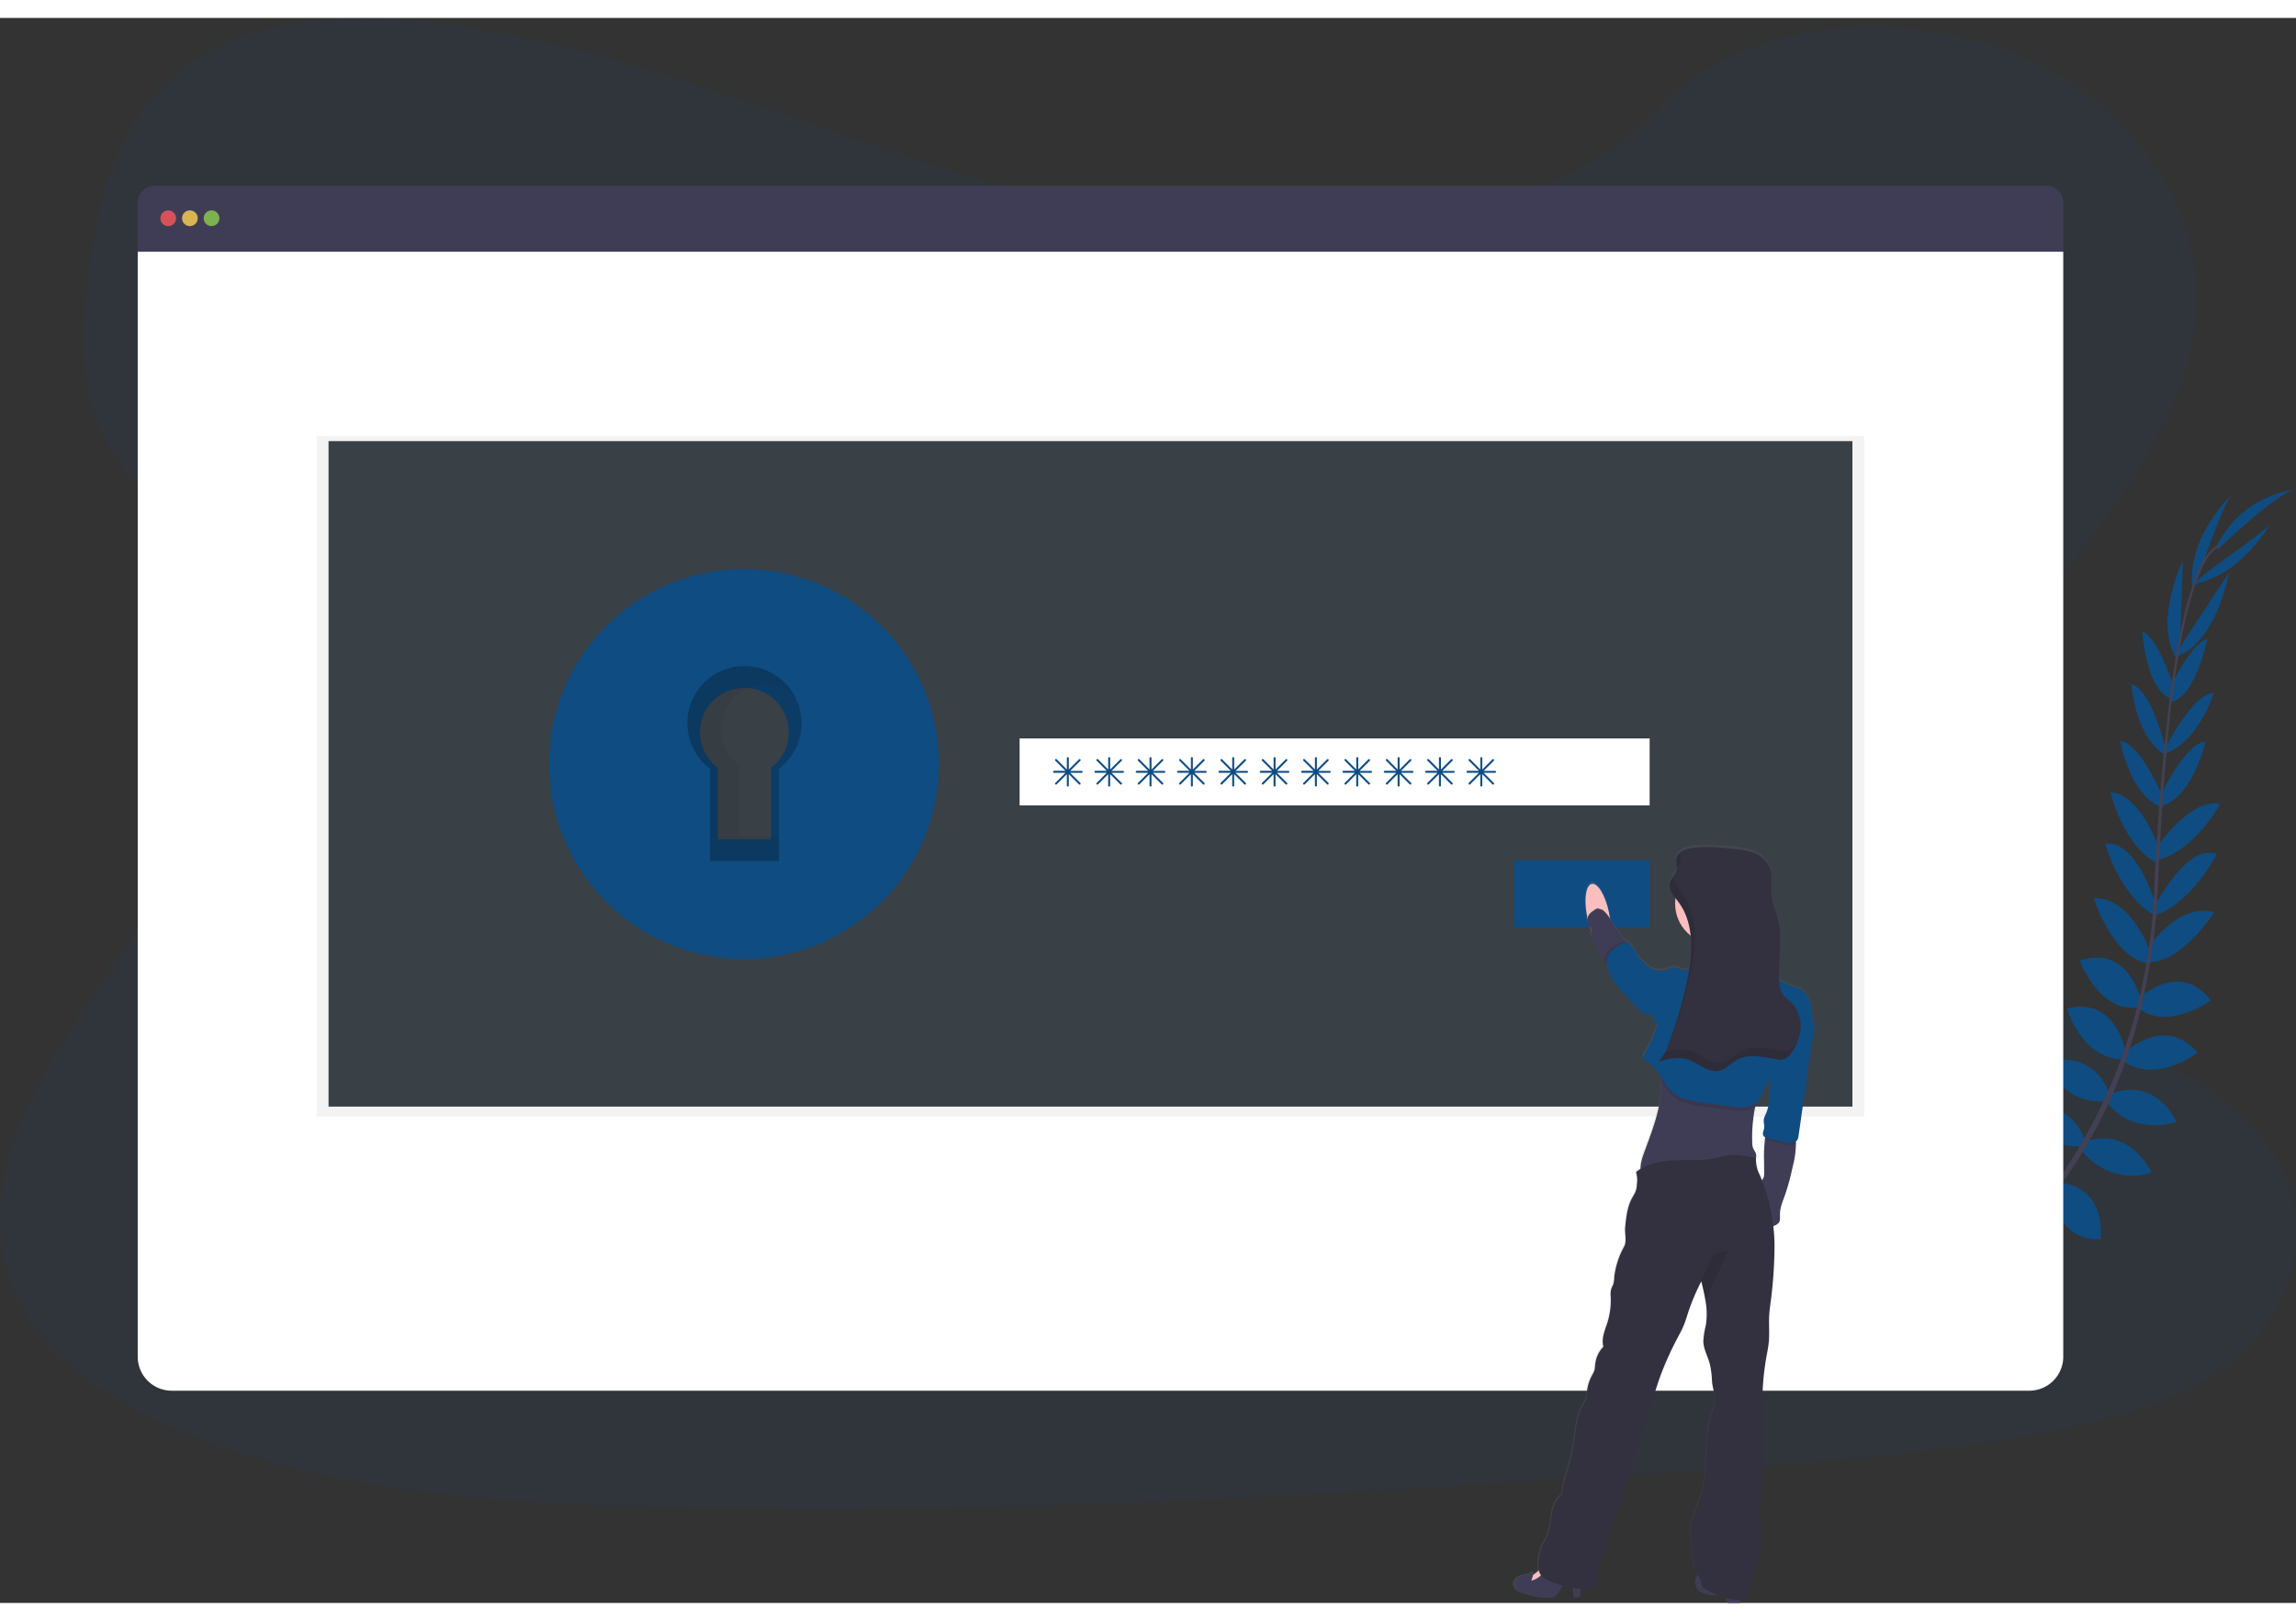 <svg xmlns="http://www.w3.org/2000/svg" xmlns:xlink="http://www.w3.org/1999/xlink" width="454.06" height="320.548" viewBox="0 0 754.06 520.548">
  <rect x="0" y="0" width="754.06" height="520.548" fill="#333333" stroke="none"/>
  <defs>
    <linearGradient id="linear-gradient" y1="0.5" x2="1" y2="0.5" gradientUnits="objectBoundingBox">
      <stop offset="0" stop-color="gray" stop-opacity="0.251"/>
      <stop offset="0.54" stop-color="gray" stop-opacity="0.122"/>
      <stop offset="1" stop-color="gray" stop-opacity="0.102"/>
    </linearGradient>
  </defs>
  <g id="그룹_222" data-name="그룹 222" transform="translate(0 0.006)">
    <path id="패스_934" data-name="패스 934" d="M443.427,118.333c-48.334.065-94.858-13.637-139.357-28.858S215.413,57.209,167.978,49.986c-30.507-4.643-65.2-4.216-89.045,12.641-22.955,16.217-29.6,43.058-32.809,67.855-2.412,18.655-3.524,38.234,5.509,55.3,6.272,11.846,17.006,21.61,24.571,32.9,26.408,39.275,10.527,89.446-15.137,129.632-12.033,18.855-26.13,36.928-35.227,56.863s-12.829,42.54-3.55,62.217c9.195,19.5,29.964,33.656,52.253,43.323,45.263,19.67,97.961,23.886,149.244,25.509,113.519,3.6,227.258-3.744,340.692-11.089,41.978-2.716,84.143-5.451,125.255-13.32,22.825-4.365,46.33-10.844,62.514-25.043,20.543-18.027,24.746-47.461,9.8-68.618-25.069-35.486-91.172-42.178-109.148-80.574-9.913-21.138-1.364-45.379,11.225-65.754,27-43.717,73.481-82.876,74.263-131.773.537-33.578-23.634-66.336-59.734-80.93-37.84-15.286-89.433-11.355-115.944,17.135C535.446,105.608,486.1,118.288,443.427,118.333Z" transform="translate(-16.91 -47.46)" fill="#0f4c81" opacity="0.1"/>
    <path id="패스_935" data-name="패스 935" d="M1000.793,691.261s-7.947-5.244-15.823-1.513c0,0,2.425,4.669,12.4,4.229Z" transform="translate(-359.013 -273.967)" fill="#6c63ff"/>
    <path id="패스_936" data-name="패스 936" d="M1008.121,693.25s2.418,9.208-3.647,15.473c0,0-3.647-3.8,0-13.094Z" transform="translate(-365.333 -275.678)" fill="#6c63ff"/>
    <path id="패스_937" data-name="패스 937" d="M1016.293,676.432s-.588-7.83-18.273-5.231c0,0-.084,5.05,6.123,7.442S1013.2,679.019,1016.293,676.432Z" transform="translate(-363.624 -267.699)" fill="#6c63ff"/>
    <path id="패스_938" data-name="패스 938" d="M1025.166,679.5s7.475,2.4.808,18.984c0,0-4.934-1.1-5.819-7.7S1021.894,681.905,1025.166,679.5Z" transform="translate(-371.385 -270.819)" fill="#6c63ff"/>
    <path id="패스_939" data-name="패스 939" d="M1034.1,655.946s1.015-12.887-17.057-11.568c0,0-1.293,11.639,13.87,14.665Z" transform="translate(-370.338 -258.374)" fill="#6c63ff"/>
    <path id="패스_940" data-name="패스 940" d="M1050.683,633.773s-2.477-14.607-20.543-10.255c0,0-.065,12.628,17.594,13.734Z" transform="translate(-374.975 -250.749)" fill="#6c63ff"/>
    <path id="패스_941" data-name="패스 941" d="M1063.359,610.677s-4.151-14.225-22.049-9.971c0,0,4.261,12.8,20.86,12.6Z" transform="translate(-378.923 -242.693)" fill="#0f4c81"/>
    <path id="패스_942" data-name="패스 942" d="M1076.568,587.735s-4.054-14.762-21.338-10.346c0,0,5.768,14.025,20.194,12.842Z" transform="translate(-383.842 -234.443)" fill="#0f4c81"/>
    <path id="패스_943" data-name="패스 943" d="M1085.98,564.262s-3.117-18.053-19.23-14.057c0,0,4.682,16.424,18.047,16.689Z" transform="translate(-387.913 -224.923)" fill="#0f4c81"/>
    <path id="패스_944" data-name="패스 944" d="M1093.285,538.6s-3.744-18.2-20.045-12.932c0,0,6.388,17.2,18.887,15.422Z" transform="translate(-390.207 -216.118)" fill="#0f4c81"/>
    <path id="패스_945" data-name="패스 945" d="M1098.865,512.245s-5.942-18.2-18.545-17.711c0,0,6.072,19.224,17.491,21.338Z" transform="translate(-392.709 -205.45)" fill="#0f4c81"/>
    <path id="패스_946" data-name="패스 946" d="M1102.941,487.149s-6.466-21.907-16.721-20.22c0,0,4.475,16.747,16.359,23.634Z" transform="translate(-394.794 -195.666)" fill="#0f4c81"/>
    <path id="패스_947" data-name="패스 947" d="M1104.985,459.625s-6.065-18.254-16.165-18.984c0,0,4.125,17.963,15.965,23.731Z" transform="translate(-395.712 -186.408)" fill="#0f4c81"/>
    <path id="패스_948" data-name="패스 948" d="M1107.936,433.427s-7.559-18.273-14.225-18.687c0,0,3.285,18,13.579,21.687Z" transform="translate(-397.441 -177.255)" fill="#0f4c81"/>
    <path id="패스_949" data-name="패스 949" d="M1110.809,407.373s-4.649-19.844-11.329-21.493c0,0,.912,16.236,10.656,22.98Z" transform="translate(-399.479 -167.056)" fill="#0f4c81"/>
    <path id="패스_950" data-name="패스 950" d="M1115.271,377.034s-4.888-15.823-10.3-18.234c0,0,1.067,18.655,9.052,22.1Z" transform="translate(-401.42 -157.487)" fill="#0f4c81"/>
    <path id="패스_951" data-name="패스 951" d="M1121.906,350.755l.983-27.895s-10.12,21.028-1.714,32.79Z" transform="translate(-405.967 -144.786)" fill="#0f4c81"/>
    <path id="패스_952" data-name="패스 952" d="M1134.058,311.336s7.287-20.368,9.052-21.506c0,0-14.29,13.217-12.893,30.216Z" transform="translate(-410.308 -133.113)" fill="#0f4c81"/>
    <path id="패스_953" data-name="패스 953" d="M1042.6,662.148s12.816-1.675,12.434,16.437c0,0-11.581,1.888-15.363-13.094Z" transform="translate(-378.343 -264.672)" fill="#6c63ff"/>
    <path id="패스_954" data-name="패스 954" d="M1061.235,639.06s14.807-.045,13.579,18.493c0,0-12.434,2.224-16.534-14.988Z" transform="translate(-384.92 -256.528)" fill="#0f4c81"/>
    <path id="패스_955" data-name="패스 955" d="M1074.98,617.753s13.443-6.3,22.043,9.971c0,0-12.415,5.25-23.233-7.339Z" transform="translate(-390.401 -248.574)" fill="#0f4c81"/>
    <path id="패스_956" data-name="패스 956" d="M1088.068,593.283s13.766-6.705,21.849,9.188c0,0-14.342,4.94-22.987-6.673Z" transform="translate(-395.044 -239.854)" fill="#0f4c81"/>
    <path id="패스_957" data-name="패스 957" d="M1095.888,569.819s13.249-12.654,23.821.142c0,0-13.533,10.417-24.429,2.677Z" transform="translate(-397.995 -230.086)" fill="#0f4c81"/>
    <path id="패스_958" data-name="패스 958" d="M1102.818,542.473s13.327-12.932,23.815.595c0,0-14.956,10.624-24.293,2.121Z" transform="translate(-400.49 -220.424)" fill="#0f4c81"/>
    <path id="패스_959" data-name="패스 959" d="M1106.93,513.98s10.268-16.165,22.36-12.557c0,0-10.656,17.116-22.244,16.353Z" transform="translate(-402.112 -207.703)" fill="#0f4c81"/>
    <path id="패스_960" data-name="패스 960" d="M1111.465,488.675s10.346-20.355,20.135-16.812c0,0-7.462,15.648-20.4,20.245Z" transform="translate(-403.621 -197.296)" fill="#0f4c81"/>
    <path id="패스_961" data-name="패스 961" d="M1112.155,460.583s10.637-16.023,20.6-14.064c0,0-8.7,16.249-21.636,18.7Z" transform="translate(-403.593 -188.427)" fill="#0f4c81"/>
    <path id="패스_962" data-name="패스 962" d="M1114,433.2s8.244-17.982,14.943-18.105c0,0-3.957,17.853-14.387,21.157Z" transform="translate(-404.611 -177.379)" fill="#0f4c81"/>
    <path id="패스_963" data-name="패스 963" d="M1116.5,408.547s9.162-18.208,16.049-18.247c0,0-4.688,15.57-15.745,19.844Z" transform="translate(-405.494 -168.618)" fill="#0f4c81"/>
    <path id="패스_964" data-name="패스 964" d="M1118.63,379.593s6.854-15.066,12.531-16.773c0,0-3.427,18.364-11.775,20.769Z" transform="translate(-406.247 -158.907)" fill="#0f4c81"/>
    <path id="패스_965" data-name="패스 965" d="M1124.167,352.4l15.318-23.336s-3.925,23.019-17.555,27.8Z" transform="translate(-407.413 -146.977)" fill="#0f4c81"/>
    <path id="패스_966" data-name="패스 966" d="M1137.6,318.2s17.8-12.286,18.448-14.271c0,0-9.052,17.206-25.864,20.245Z" transform="translate(-410.329 -138.096)" fill="#0f4c81"/>
    <path id="패스_967" data-name="패스 967" d="M1143.032,306.721s20.439-19.651,25.658-19.631c0,0-16.857.769-26.149,18.584Z" transform="translate(-414.697 -132.145)" fill="#0f4c81"/>
    <path id="패스_968" data-name="패스 968" d="M1118.94,365.592l.744.1c3.841-30.061,9.441-47.849,15.764-50.028l-.246-.711C1128.5,317.278,1122.859,334.794,1118.94,365.592Z" transform="translate(-406.357 -141.99)" fill="#444053"/>
    <path id="패스_969" data-name="패스 969" d="M1110.2,463.941l1.125.091c.239-2.806.42-5.677.543-8.542,1.073-24.882,2.735-47.733,4.921-64.861l-.647-.808c-2.192,17.167-4.326,40.7-5.4,65.624C1110.62,458.29,1110.439,461.148,1110.2,463.941Z" transform="translate(-403.268 -168.449)" fill="#444053"/>
    <path id="패스_970" data-name="패스 970" d="M976.668,639.421c.194-.084,20-8.93,40.555-30.022a163.085,163.085,0,0,0,29.647-42.03c9.505-19.353,15.3-43.135,17.239-66.239l-1.17.55c-4.365,51.858-27.972,87.292-46.743,106.594-20.355,20.9-39.941,29.66-40.135,29.744Z" transform="translate(-355.864 -207.785)" fill="#444053"/>
    <path id="패스_971" data-name="패스 971" d="M713.72,132.69H92.4a5.535,5.535,0,0,0-5.535,5.535v16.126H719.255V138.225A5.535,5.535,0,0,0,713.72,132.69Z" transform="translate(-41.633 -77.582)" fill="#3f3d56"/>
    <path id="패스_972" data-name="패스 972" d="M86.87,166.19v362.9a11.16,11.16,0,0,0,11.16,11.161H708.094a11.16,11.16,0,0,0,11.161-11.161V166.19Z" transform="translate(-41.633 -89.42)" fill="#fff"/>
    <circle id="타원_225" data-name="타원 225" cx="2.586" cy="2.586" r="2.586" transform="translate(52.666 63.191)" fill="#fa5959" opacity="0.8"/>
    <circle id="타원_226" data-name="타원 226" cx="2.586" cy="2.586" r="2.586" transform="translate(59.779 63.191)" fill="#fed253" opacity="0.8"/>
    <circle id="타원_227" data-name="타원 227" cx="2.586" cy="2.586" r="2.586" transform="translate(66.892 63.191)" fill="#8ccf4d" opacity="0.8"/>
    <rect id="사각형_133" data-name="사각형 133" width="508.235" height="223.481" transform="translate(104.02 137.28)" opacity="0.05"/>
    <rect id="사각형_134" data-name="사각형 134" width="500.476" height="218.554" transform="translate(107.9 138.974)" fill="#394046"/>
    <path id="패스_973" data-name="패스 973" d="M367.569,349.38a49.789,49.789,0,1,0,49.789,49.789,49.789,49.789,0,0,0-49.789-49.789Zm8.93,50.985v23.575H358.9V400.365a14.581,14.581,0,1,1,17.6,0Z" transform="translate(-123.234 -154.158)" fill="#0c3c65"/>
    <path id="패스_974" data-name="패스 974" d="M367.569,349.38a49.789,49.789,0,1,0,49.789,49.789,49.789,49.789,0,0,0-49.789-49.789Zm8.93,50.985v23.575H358.9V400.365a14.581,14.581,0,1,1,17.6,0Z" transform="translate(-116.234 -155.158)" opacity="0.05"/>
    <path id="패스_975" data-name="패스 975" d="M359.794,327.38a64.014,64.014,0,1,0,64.014,64.014,64.014,64.014,0,0,0-64.014-64.014Zm11.477,65.553V423.24H348.64V392.933a18.752,18.752,0,1,1,22.631,0Z" transform="translate(-115.46 -146.383)" fill="#0f4c81"/>
    <rect id="사각형_135" data-name="사각형 135" width="206.915" height="21.985" transform="translate(334.86 236.612)" fill="#fff"/>
    <rect id="사각형_136" data-name="사각형 136" width="44.616" height="21.985" transform="translate(497.159 276.702)" fill="#0f4c81"/>
    <path id="패스_976" data-name="패스 976" d="M561.156,427.406h-3.744l3.33-3.324a.33.33,0,0,0,0-.459.323.323,0,0,0-.459,0l-3.33,3.33V423.2a.323.323,0,0,0-.323-.323.33.33,0,0,0-.323.323v3.75l-3.324-3.349a.323.323,0,0,0-.459,0,.33.33,0,0,0,0,.459l3.33,3.324H552.1a.33.33,0,0,0-.323.323.323.323,0,0,0,.323.323h3.75l-3.33,3.33a.33.33,0,0,0,0,.459.336.336,0,0,0,.459,0l3.324-3.33v3.744a.323.323,0,1,0,.647,0v-3.744l3.33,3.33a.336.336,0,0,0,.459,0,.33.33,0,0,0,0-.459l-3.33-3.33h3.744a.314.314,0,1,0,0-.627Z" transform="translate(-205.928 -180.132)" fill="#0f4c81"/>
    <path id="패스_977" data-name="패스 977" d="M582.156,427.406h-3.744l3.33-3.324a.33.33,0,0,0,0-.459.323.323,0,0,0-.459,0l-3.33,3.33V423.2a.323.323,0,0,0-.323-.323.33.33,0,0,0-.323.323v3.75l-3.324-3.349a.323.323,0,0,0-.459,0,.33.33,0,0,0,0,.459l3.33,3.324H573.1a.33.33,0,0,0-.323.323.323.323,0,0,0,.323.323h3.75l-3.33,3.33a.33.33,0,0,0,0,.459.336.336,0,0,0,.459,0l3.323-3.33v3.744a.323.323,0,0,0,.647,0v-3.744l3.33,3.33a.336.336,0,0,0,.459,0,.33.33,0,0,0,0-.459l-3.33-3.33h3.744a.314.314,0,1,0,0-.627Z" transform="translate(-213.349 -180.132)" fill="#0f4c81"/>
    <path id="패스_978" data-name="패스 978" d="M603.156,427.406h-3.744l3.33-3.324a.33.33,0,0,0,0-.459.323.323,0,0,0-.459,0l-3.33,3.33V423.2a.323.323,0,0,0-.323-.323.33.33,0,0,0-.323.323v3.75l-3.324-3.349a.323.323,0,0,0-.459,0,.33.33,0,0,0,0,.459l3.33,3.324H594.1a.33.33,0,0,0-.323.323.323.323,0,0,0,.323.323h3.75l-3.33,3.33a.33.33,0,0,0,0,.459.336.336,0,0,0,.459,0l3.324-3.33v3.744a.323.323,0,1,0,.647,0v-3.744l3.33,3.33a.336.336,0,0,0,.459,0,.33.33,0,0,0,0-.459l-3.33-3.33h3.744a.314.314,0,1,0,0-.627Z" transform="translate(-220.77 -180.132)" fill="#0f4c81"/>
    <path id="패스_979" data-name="패스 979" d="M624.156,427.406h-3.744l3.33-3.324a.33.33,0,0,0,0-.459.323.323,0,0,0-.459,0l-3.33,3.33V423.2a.323.323,0,0,0-.323-.323.33.33,0,0,0-.323.323v3.75l-3.324-3.349a.323.323,0,0,0-.459,0,.33.33,0,0,0,0,.459l3.33,3.324H615.1a.33.33,0,0,0-.323.323.323.323,0,0,0,.323.323h3.75l-3.33,3.33a.33.33,0,0,0,0,.459.336.336,0,0,0,.459,0l3.324-3.33v3.744a.323.323,0,0,0,.647,0v-3.744l3.33,3.33a.336.336,0,0,0,.459,0,.33.33,0,0,0,0-.459l-3.33-3.33h3.744a.314.314,0,1,0,0-.627Z" transform="translate(-228.191 -180.132)" fill="#0f4c81"/>
    <path id="패스_980" data-name="패스 980" d="M645.156,427.406h-3.744l3.33-3.324a.33.33,0,0,0,0-.459.323.323,0,0,0-.459,0l-3.33,3.33V423.2a.323.323,0,0,0-.323-.323.33.33,0,0,0-.323.323v3.75l-3.324-3.349a.323.323,0,0,0-.459,0,.33.33,0,0,0,0,.459l3.33,3.324H636.1a.33.33,0,0,0-.323.323.323.323,0,0,0,.323.323h3.75l-3.33,3.33a.33.33,0,0,0,0,.459.336.336,0,0,0,.459,0l3.324-3.33v3.744a.323.323,0,1,0,.647,0v-3.744l3.33,3.33a.336.336,0,0,0,.459,0,.33.33,0,0,0,0-.459l-3.33-3.33h3.744a.314.314,0,1,0,0-.627Z" transform="translate(-235.613 -180.132)" fill="#0f4c81"/>
    <path id="패스_981" data-name="패스 981" d="M666.156,427.406h-3.744l3.33-3.324a.33.33,0,0,0,0-.459.323.323,0,0,0-.459,0l-3.33,3.33V423.2a.323.323,0,0,0-.323-.323.33.33,0,0,0-.323.323v3.75l-3.324-3.349a.323.323,0,0,0-.459,0,.33.33,0,0,0,0,.459l3.33,3.324H657.1a.33.33,0,0,0-.323.323.323.323,0,0,0,.323.323h3.75l-3.33,3.33a.33.33,0,0,0,0,.459.336.336,0,0,0,.459,0l3.324-3.33v3.744a.323.323,0,0,0,.647,0v-3.744l3.33,3.33a.336.336,0,0,0,.459,0,.33.33,0,0,0,0-.459l-3.33-3.33h3.744a.314.314,0,1,0,0-.627Z" transform="translate(-243.034 -180.132)" fill="#0f4c81"/>
    <path id="패스_982" data-name="패스 982" d="M687.156,427.406h-3.744l3.33-3.324a.33.33,0,0,0,0-.459.323.323,0,0,0-.459,0l-3.33,3.33V423.2a.323.323,0,0,0-.323-.323.33.33,0,0,0-.323.323v3.75l-3.324-3.349a.323.323,0,0,0-.459,0,.33.33,0,0,0,0,.459l3.33,3.324H678.1a.33.33,0,0,0-.323.323.323.323,0,0,0,.323.323h3.75l-3.33,3.33a.33.33,0,0,0,0,.459.336.336,0,0,0,.459,0l3.324-3.33v3.744a.323.323,0,1,0,.647,0v-3.744l3.33,3.33a.336.336,0,0,0,.459,0,.33.33,0,0,0,0-.459l-3.33-3.33h3.744a.314.314,0,1,0,0-.627Z" transform="translate(-250.455 -180.132)" fill="#0f4c81"/>
    <path id="패스_983" data-name="패스 983" d="M708.156,427.406h-3.744l3.33-3.324a.33.33,0,0,0,0-.459.323.323,0,0,0-.459,0l-3.33,3.33V423.2a.323.323,0,0,0-.323-.323.33.33,0,0,0-.323.323v3.75l-3.324-3.349a.323.323,0,0,0-.459,0,.33.33,0,0,0,0,.459l3.33,3.324H699.1a.33.33,0,0,0-.323.323.323.323,0,0,0,.323.323h3.75l-3.33,3.33a.33.33,0,0,0,0,.459.336.336,0,0,0,.459,0l3.324-3.33v3.744a.323.323,0,1,0,.647,0v-3.744l3.33,3.33a.336.336,0,0,0,.459,0,.33.33,0,0,0,0-.459l-3.33-3.33h3.744a.314.314,0,1,0,0-.627Z" transform="translate(-257.876 -180.132)" fill="#0f4c81"/>
    <path id="패스_984" data-name="패스 984" d="M729.156,427.406h-3.744l3.33-3.324a.33.33,0,0,0,0-.459.323.323,0,0,0-.459,0l-3.33,3.33V423.2a.323.323,0,0,0-.323-.323.33.33,0,0,0-.323.323v3.75l-3.324-3.349a.323.323,0,0,0-.459,0,.33.33,0,0,0,0,.459l3.33,3.324H720.1a.33.33,0,0,0-.323.323.323.323,0,0,0,.323.323h3.75l-3.33,3.33a.33.33,0,0,0,0,.459.336.336,0,0,0,.459,0l3.324-3.33v3.744a.323.323,0,0,0,.647,0v-3.744l3.33,3.33a.336.336,0,0,0,.459,0,.33.33,0,0,0,0-.459l-3.33-3.33h3.744a.314.314,0,1,0,0-.627Z" transform="translate(-265.297 -180.132)" fill="#0f4c81"/>
    <path id="패스_985" data-name="패스 985" d="M750.156,427.406h-3.744l3.33-3.324a.33.33,0,0,0,0-.459.323.323,0,0,0-.459,0l-3.33,3.33V423.2a.323.323,0,0,0-.323-.323.33.33,0,0,0-.323.323v3.75l-3.324-3.349a.323.323,0,0,0-.459,0,.33.33,0,0,0,0,.459l3.33,3.324H741.1a.33.33,0,0,0-.323.323.323.323,0,0,0,.323.323h3.75l-3.33,3.33a.33.33,0,0,0,0,.459.336.336,0,0,0,.459,0l3.324-3.33v3.744a.323.323,0,1,0,.647,0v-3.744l3.33,3.33a.336.336,0,0,0,.459,0,.33.33,0,0,0,0-.459l-3.33-3.33h3.744a.314.314,0,1,0,0-.627Z" transform="translate(-272.718 -180.132)" fill="#0f4c81"/>
    <path id="패스_986" data-name="패스 986" d="M771.156,427.406h-3.744l3.33-3.324a.33.33,0,0,0,0-.459.323.323,0,0,0-.459,0l-3.33,3.33V423.2a.323.323,0,0,0-.323-.323.33.33,0,0,0-.323.323v3.75l-3.324-3.349a.323.323,0,0,0-.459,0,.33.33,0,0,0,0,.459l3.33,3.324H762.1a.33.33,0,0,0-.323.323.323.323,0,0,0,.323.323h3.75l-3.33,3.33a.33.33,0,0,0,0,.459.336.336,0,0,0,.459,0l3.324-3.33v3.744a.323.323,0,0,0,.647,0v-3.744l3.33,3.33a.336.336,0,0,0,.459,0,.33.33,0,0,0,0-.459l-3.33-3.33h3.744a.314.314,0,1,0,0-.627Z" transform="translate(-280.14 -180.132)" fill="#0f4c81"/>
    <path id="패스_987" data-name="패스 987" d="M883.616,521.783a11.567,11.567,0,0,0-.291-2.321c-.582-2.186-1.894-4.83-4.054-5.49a34.038,34.038,0,0,1-6.427-2.716c-.388-6.932,1.2-14.025-.53-20.743-.647-2.457-1.714-4.811-2-7.326-.356-3.13.5-6.466-.75-9.35a9.228,9.228,0,0,0-5.464-4.72,29.115,29.115,0,0,0-7.287-1.293c-3.1-.252-13.152-1.442-16.657,1.332h0a3.659,3.659,0,0,0-.647.647h0a2.588,2.588,0,0,0-.207.336l-.032.052a2.629,2.629,0,0,0-.175.42h0a3.279,3.279,0,0,0-.11.485v1.164c.045.582.129,1.164.129,1.739a3.746,3.746,0,0,1-.078.854,5.975,5.975,0,0,1-1.073,2.1h0l-.116.168c-.071.1-.142.2-.207.3s-.116.181-.168.272-.1.149-.149.233a3.176,3.176,0,0,0-.168.33c0,.065-.071.123-.1.188a3.175,3.175,0,0,0-.194.543,3.608,3.608,0,0,0-.039,1.72,6.4,6.4,0,0,0,.886,2.037c.162.265.336.524.517.782l.453.614a13.942,13.942,0,0,0-.136,1.811,13.377,13.377,0,0,0,5.107,10.513,39.613,39.613,0,0,1-.082,8.207c-.058.569-.129,1.145-.207,1.714s-.136.944-.213,1.416a6.563,6.563,0,0,1-2.826-.213,13.332,13.332,0,0,0-1.293-.5c-1.882-.472-3.8,1.4-5.664.834a.761.761,0,0,1-.084.259,2.534,2.534,0,0,0-1.293-.382,4.717,4.717,0,0,1-2.806-1.61l-2.464-2.321a2.719,2.719,0,0,1-.427-.478,3.358,3.358,0,0,1-.3-.8,9.164,9.164,0,0,0-2.386-3.421,1.616,1.616,0,0,0-.7-.511,1.085,1.085,0,0,0-.323,0,2.846,2.846,0,0,0-.213-.259,6.1,6.1,0,0,0-.537-.543c-1.177-1.086-1.293-2.017-2.315-3.233a31.078,31.078,0,0,1-2.418-3.653c-.084-.679-.2-1.377-.343-2.082a26.787,26.787,0,0,0-1.416-4.72l-1.293-2.864-.149.149c-.938-1.4-1.94-2.16-2.839-1.979-1.507.31-2.25,3.233-2.011,7.055l.517,3.88a1.2,1.2,0,0,0,.071.291,7.165,7.165,0,0,0-.142,1.4c0,.543.5.944.769,1.429a4.041,4.041,0,0,1,.647,2.2c-.032.278-.116.543-.129.815a3.137,3.137,0,0,0,.608,1.681l3.233,5.432.647,1.138.039.052a2.762,2.762,0,0,0,.866,1,11.844,11.844,0,0,0,1.067,3.925c.11.246.233.478.362.711a22.875,22.875,0,0,0,3.052,3.964l1.539,1.726c1.519,1.694,3.039,3.395,4.688,4.96a6.277,6.277,0,0,0,2.095,1.468,2.373,2.373,0,0,0,2.354-.343q0,1.2,0,2.405a1.351,1.351,0,0,1,1.022,2.127,53.32,53.32,0,0,1-4.785,10.126,21.556,21.556,0,0,1,4.009,3.058,18.037,18.037,0,0,1,2.089,2.826c.058.478.1.95.129,1.423.479,7.708-2.5,15.357-5.173,22.7a17.688,17.688,0,0,0-1.545,6.427,12.6,12.6,0,0,0-1.448,1.041,9.59,9.59,0,0,1,.265,4.1,7.266,7.266,0,0,1-.537,2.586,18.176,18.176,0,0,1-.931,1.662c-1.675,2.955-2.043,6.466-2.38,9.841-.2,2.037.588,4.526-.336,6.35a25.976,25.976,0,0,0-3.233,9.945,9.966,9.966,0,0,1-.3,2.321c-.2.647-.556,1.2-.737,1.83a7.829,7.829,0,0,0-.129,2.586,24.75,24.75,0,0,1-1.358,9.124c-.808,2.308-1.7,4.779-1.067,7.152a10.08,10.08,0,0,0-2.735,6.007,9.471,9.471,0,0,1-.207,1.714,8.336,8.336,0,0,1-.776,1.649,14.432,14.432,0,0,0-1.759,7.759,21.583,21.583,0,0,0-3.485,9.1c-.576,3.227-.828,6.511-1.565,9.7-.983,4.216-2.761,8.477-3.11,12.8-2.1,1.339-3,3.931-3.4,6.382s-.466,5.024-1.494,7.287c-.53,1.177-1.293,2.231-1.8,3.434a15.769,15.769,0,0,0-.776,2.955,11.531,11.531,0,0,0-.2,4.85,7.313,7.313,0,0,1-1.894,1.442c.1-.4.187-.8.259-1.209-1.668,1.513-4.694.983-6.026,2.8a2.729,2.729,0,0,0,.647,3.744,5.174,5.174,0,0,0,1.338.576c3.233,1.035,6.557,2.076,9.88,1.526a2.949,2.949,0,0,0,1.119-.356,3.6,3.6,0,0,0,1.041-1.2q.747-1.183,1.487-2.367a30.718,30.718,0,0,0,3.628.847c.123,1.034.213,2.069.259,3.1.647.129,1.513.168,1.817-.433a1.571,1.571,0,0,0,.11-.718c0-.459.065-1.067.1-1.688h.129a12.285,12.285,0,0,0,5.723-1.157c-.692-5.729,1.591-11.329,3.569-16.747,2.089-5.7,3.88-11.51,5.684-17.316,1.293-4.087,2.722-8.044,3.99-12.137q2.393-7.759,4.8-15.519c.7-2.276,1.4-4.526,2.2-6.789a105.783,105.783,0,0,1,5.994-13.34c.647-1.222,1.293-2.431,1.823-3.7.647-1.545,1.106-3.162,1.623-4.759a73.715,73.715,0,0,1,4.061-9.557c.045-.084.077-.162.123-.239.524,2.14,1.047,4.313,1.4,6.466a24.573,24.573,0,0,1,.11,7.992,26.353,26.353,0,0,0-.828,5.419c.1,2.528,1.448,4.824,2.114,7.261a27.633,27.633,0,0,1,.724,5.561c.181,2.91,1.759,6.175.647,8.871-3.459,8.542-1.785,18.189-3.757,27.158-1.015,4.6-4.125,8.93-3.88,13.637q.259,5.011.879,10a9.512,9.512,0,0,0,.809,3.033,11.139,11.139,0,0,0,.886,1.448c-.285.11-.524.4-.731,1.015a3.989,3.989,0,0,0,1.435,4.526,6.283,6.283,0,0,0,1.869.647,9.837,9.837,0,0,0,2.7.375,6.3,6.3,0,0,0,.847-.1,30.8,30.8,0,0,0,3.058,1.1,6.647,6.647,0,0,0,.084.8.99.99,0,0,0,.336.731,1.01,1.01,0,0,0,.517.091h3.511v-.879a2.891,2.891,0,0,0,2.231-.724,3.45,3.45,0,0,0,.647-1.345q1.436-4.869,2.852-9.744a31.154,31.154,0,0,0,1.39-11.122c-1.248-11.917,1.494-23.873.6-35.822a85.805,85.805,0,0,1,1.1-21.493c.291-1.6.647-3.233.776-4.83.284-3.013-.065-6.059.149-9.053.071-1.047.213-2.089.343-3.13a150.267,150.267,0,0,0,1.39-19.5,61.446,61.446,0,0,0-.4-6.466,3.691,3.691,0,0,0,1.765-1.034,4.4,4.4,0,0,0,.42-2.761c0-2.289.963-4.449,1.739-6.608a78.526,78.526,0,0,0,2.444-9.091,31.738,31.738,0,0,0,1.086-7.6q0-.388-.039-.776a2,2,0,0,0,.595-.647,3.758,3.758,0,0,0,.31-1.2c.233-1.649.472-3.3.7-4.959q.259-1.778.511-3.55l2.056-14.348c.175-1.248.356-2.489.53-3.731l.537-3.711c.058-.44.123-.879.168-1.293C885.291,528.3,883.785,524.783,883.616,521.783ZM866.462,575.5a11.819,11.819,0,0,1-1.293-5.619H865.1a2.884,2.884,0,0,0-.084-1.823c-.2-.472-.549-.873-.763-1.345a4.927,4.927,0,0,1-.349-1.811,49.355,49.355,0,0,1,.925-11.729c.084-.453.175-.912.259-1.364a3.371,3.371,0,0,0,.737-.576,5.24,5.24,0,0,0,.834-1.293c.731-1.468,1.4-2.961,2.011-4.481.2-.491.492-1.06.989-1.183-.1,3.783.284,7.643-1.254,11.057a7,7,0,0,0-.647,1.746c-.142.964.259,1.94.116,2.9-.071.5-.284.957-.369,1.448a1.416,1.416,0,0,0,.375,1.371,1.128,1.128,0,0,0,.278.142c-.039.259-.071.524-.1.776-.052.53-.078,1.028-.11,1.338a41.709,41.709,0,0,0-.175,4.759c0,1.714.065,3.427.039,5.173a3.509,3.509,0,0,1-.246,1.468,2.546,2.546,0,0,1-.491.647A16.8,16.8,0,0,0,866.462,575.5Z" transform="translate(-288.503 -195.848)" fill="url(#linear-gradient)"/>
    <ellipse id="타원_228" data-name="타원 228" cx="3.647" cy="10.326" rx="3.647" ry="10.326" transform="matrix(0.98, -0.201, 0.201, 0.98, 519.203, 285.128)" fill="#fbbebe"/>
    <path id="패스_988" data-name="패스 988" d="M878.29,838.448a3.915,3.915,0,0,0,1.435,4.481,6.387,6.387,0,0,0,1.856.646,9.785,9.785,0,0,0,2.7.369c1.119-.052,2.192-.491,3.311-.647a.517.517,0,0,1,.382.052.55.55,0,0,1,.142.453,17.079,17.079,0,0,0,.142,1.9.977.977,0,0,0,.336.731,1.009,1.009,0,0,0,.517.09h3.5a34.181,34.181,0,0,0-1-9.143,2.044,2.044,0,0,0-.259-.647,2.14,2.14,0,0,0-1.119-.647,6.251,6.251,0,0,0-2.709-.472,7.934,7.934,0,0,0-3.039,1.487,4.631,4.631,0,0,1-3.446.834C879.868,837.627,878.891,836.651,878.29,838.448Z" transform="translate(-321.242 -325.986)" fill="#3f3d56"/>
    <path id="패스_989" data-name="패스 989" d="M796.448,834.884a9.7,9.7,0,0,1-3.537,2.405l-.595.284a.413.413,0,0,0-.2.162.349.349,0,0,0,.065.291,4.184,4.184,0,0,0,4.746,1.726,2.515,2.515,0,0,0,1.041-.543,3.414,3.414,0,0,0,.8-2.082,4.261,4.261,0,0,0-.1-2.386C797.773,832.718,797.443,833.636,796.448,834.884Z" transform="translate(-290.857 -325.26)" fill="#fbbebe"/>
    <path id="패스_990" data-name="패스 990" d="M807.72,843.054a1.572,1.572,0,0,1-.11.718c-.3.595-1.151.563-1.811.433a43.524,43.524,0,0,0-.8-6.531c-1.254-.058-2.16,1.132-2.832,2.2l-1.733,2.748a3.582,3.582,0,0,1-1.034,1.2,3.064,3.064,0,0,1-1.119.356c-3.311.55-6.654-.491-9.848-1.526a5.22,5.22,0,0,1-1.338-.569,2.735,2.735,0,0,1-.647-3.737c1.339-1.81,4.345-1.293,6.013-2.793a15.062,15.062,0,0,1-.853,3.084c2.231-.336,3.731-2.379,5.528-3.744a3.4,3.4,0,0,1,1.578-.75,3.474,3.474,0,0,1,1.293.136,15.172,15.172,0,0,1,5.69,2.8,6.135,6.135,0,0,1,2.037,2.121C808.056,840.189,807.72,842,807.72,843.054Z" transform="translate(-288.693 -325.464)" fill="#3f3d56"/>
    <circle id="타원_229" data-name="타원 229" cx="13.359" cy="13.359" r="13.359" transform="translate(550.149 277.529)" fill="#fbbebe"/>
    <path id="패스_991" data-name="패스 991" d="M921.52,617.009a31.694,31.694,0,0,1-1.08,7.559A78.041,78.041,0,0,1,918,633.62c-.77,2.153-1.733,4.313-1.727,6.6,0,.951.155,2-.427,2.755a4.022,4.022,0,0,1-1.888,1.08,2.36,2.36,0,0,0-1.591,1.416,9.993,9.993,0,0,1-1.345-2.961q-1.739-5.328-3.233-10.714a1.39,1.39,0,0,1,.091-1.293,1.606,1.606,0,0,1,.563-.317,5.819,5.819,0,0,0,1.791-1.151,2.617,2.617,0,0,0,.595-.77,3.485,3.485,0,0,0,.252-1.461c0-1.714,0-3.421-.045-5.134a42.885,42.885,0,0,1,.181-4.74c0-.31.058-.808.11-1.339.1-1.015.291-2.192.841-2.586.821-.55,3.278.188,4.209.317,1.6.22,3.233.479,4.8.782A12.812,12.812,0,0,1,921.52,617.009Z" transform="translate(-331.695 -247.247)" fill="#3f3d56"/>
    <path id="패스_992" data-name="패스 992" d="M837.675,513.146c-.517,1.035-1.759,1.533-2.716,2.186l-3.278,2.25a2.186,2.186,0,0,1-1.623.556,2.133,2.133,0,0,1-1.209-1.131.226.226,0,0,0,0-.052l-.679-1.138-3.233-5.419a3.083,3.083,0,0,1-.6-1.668c0-.278.1-.537.123-.815a3.912,3.912,0,0,0-.647-2.2c-.259-.485-.776-.886-.763-1.429a5.174,5.174,0,0,1,.362-2.089,4.229,4.229,0,0,1,1.416-1.513c.3-.22.614-.427.938-.647a1.848,1.848,0,0,1,.563-.259c.537-.11,1.067.336,1.61.356,2.334,1.565,3.233,4.526,5.069,6.66,1.035,1.216,1.138,2.147,2.308,3.233.187.168.369.349.543.537a3.756,3.756,0,0,1,.582.841C836.653,511.963,837.94,512.616,837.675,513.146Z" transform="translate(-301.79 -207.302)" fill="#3f3d56"/>
    <path id="패스_993" data-name="패스 993" d="M877.839,512.627a12.038,12.038,0,0,1,1.435,6.511,4.068,4.068,0,0,1-.563,1.714c-.931,1.429-2.884,1.688-4.584,1.772a2.7,2.7,0,0,0-1.992.647,1.81,1.81,0,0,0,.123,2.211,4.992,4.992,0,0,0,1.979,1.293c2.69,1.183,5.593,2.16,8.516,1.888,1.358-.129,2.677-.524,4.028-.724a42.282,42.282,0,0,1,4.436-.246c1.759-.065,3.511-.239,5.263-.414l4.643-.459a1.034,1.034,0,0,0,.692-.252c.343-.4-.1-.989-.524-1.293-2.464-1.823-5.6-3.078-7-5.819a34.259,34.259,0,0,1-1.326-4.229,35.548,35.548,0,0,1-1.539-4.08,27.045,27.045,0,0,1-.214-3.763,5.05,5.05,0,0,0-1.293-3.44,5.391,5.391,0,0,0-3.518-1.131c-3.091-.136-6.382.6-8.574,2.78-.588.588-1.093,1.293-1.7,1.823s-1.435.685-1.035,1.384,1.19,1.132,1.616,1.746A14.865,14.865,0,0,1,877.839,512.627Z" transform="translate(-319.026 -208.373)" fill="#fbbebe"/>
    <path id="패스_994" data-name="패스 994" d="M896.524,538.006a73.465,73.465,0,0,1-3.957,14.568,54.853,54.853,0,0,0-2.328,6.531c-.5,2-.4,4.151-.86,6.162-.569,2.5-1.138,5.011-1.6,7.533a49.392,49.392,0,0,0-.918,11.7,4.9,4.9,0,0,0,.349,1.8c.213.466.556.867.757,1.345a3.233,3.233,0,0,1-.181,2.586,7.484,7.484,0,0,1-1.332,2.017c-6.026,1.8-12.473,1.209-18.752,1.591-5.787.349-11.639,1.539-17.342.55-.647-2.587.433-5.3,1.358-7.818,2.683-7.326,5.651-14.956,5.173-22.631a23.452,23.452,0,0,0-.3-2.671c-.938-5.438.084-11.07,1.72-16.34a28.045,28.045,0,0,0,.737-10.2,18.63,18.63,0,0,1-.045-3.343,5.879,5.879,0,0,1,1.216-3.123c0-.045.058-.091.091-.136a.887.887,0,0,1,.485,0h0a.415.415,0,0,0,.323,0l.071-.045a.162.162,0,0,1,.187,0c.149.091.233.4.556.459a12.917,12.917,0,0,0,1.442.136,7.754,7.754,0,0,1,1.72.246h.078a5.05,5.05,0,0,0,2.509-.214,6.67,6.67,0,0,0,1.539-.595c.142-.155,1.035-.3,1.216-.407.589-.356.459-2.024.582-2.709a7.444,7.444,0,0,1,.485-2,3.414,3.414,0,0,1,2.767-1.61,14.733,14.733,0,0,1,3.317.3c2.412.343,4.882.285,7.249.841,1.19.278,2.489.7,3.582.155.3.071.343.33.343.647a4.131,4.131,0,0,1-.181.886c-.414,1.785.989,3.427,2.283,4.72a7.315,7.315,0,0,0,1.907,1.52c.647.3,1.293.42,1.94.744A3.53,3.53,0,0,1,896,532.38a4.939,4.939,0,0,1,.737,1.882A11.256,11.256,0,0,1,896.524,538.006Z" transform="translate(-311.374 -214.942)" fill="#3f3d56"/>
    <path id="패스_995" data-name="패스 995" d="M899.85,541.651a73.467,73.467,0,0,1-3.957,14.568,54.831,54.831,0,0,0-2.328,6.531c-.5,2-.4,4.151-.86,6.162-.569,2.5-1.138,5.011-1.6,7.533-.136.078-.278.149-.42.213a9.924,9.924,0,0,1-2.535.815,15.518,15.518,0,0,1-4.733-.155l-9.227-1.235c-3.686-.5-7.611-1.1-10.346-3.6a22.075,22.075,0,0,1-3.608-4.927,23.406,23.406,0,0,0-.3-2.671c-.938-5.438.084-11.07,1.72-16.34a28.041,28.041,0,0,0,.737-10.2,18.625,18.625,0,0,1-.045-3.343,5.878,5.878,0,0,1,1.216-3.123,4.618,4.618,0,0,1,.576-.129h0a2.878,2.878,0,0,1,.394-.052h.188a2.82,2.82,0,0,1,.647.078,11.681,11.681,0,0,1,1.293.5h.078a4.951,4.951,0,0,0,1.72.246c.854,0,1.733-.136,2.587-.194a4.771,4.771,0,0,1,3.065.55,18.388,18.388,0,0,1,1.707,1.558,7.334,7.334,0,0,0,2.153,1.17,22.883,22.883,0,0,0,17.213-.362,3.368,3.368,0,0,1,1.727-.44,3.233,3.233,0,0,1,1.241.53c.388.226.769.446,1.164.647a4.941,4.941,0,0,1,.737,1.882A11.25,11.25,0,0,1,899.85,541.651Z" transform="translate(-314.7 -218.588)" opacity="0.1"/>
    <path id="패스_996" data-name="패스 996" d="M902.43,536.693a34.508,34.508,0,0,1-7.371-3.233,3.3,3.3,0,0,0-1.242-.53,3.471,3.471,0,0,0-1.733.44,22.871,22.871,0,0,1-17.206.362,7.482,7.482,0,0,1-2.153-1.17A19.323,19.323,0,0,0,871.017,531c-2.127-1.377-5.069.239-7.449-.647a13.188,13.188,0,0,0-1.293-.5c-1.882-.472-3.8,1.4-5.645.834a31.453,31.453,0,0,0-1.52,5.768,62.871,62.871,0,0,0-.42,6.8c0,1.364-.065,2.729,0,4.093a1.342,1.342,0,0,1,1.022,2.121,53.008,53.008,0,0,1-4.772,10.094,21.932,21.932,0,0,1,4,3.052c2.263,2.393,3.375,5.748,5.819,7.96,2.755,2.489,6.679,3.1,10.346,3.589l9.227,1.235a15.769,15.769,0,0,0,4.74.162,9.974,9.974,0,0,0,2.528-.821,4.527,4.527,0,0,0,1.41-.931,5.174,5.174,0,0,0,.834-1.293c.731-1.461,1.4-2.955,2.011-4.468.213-.537.537-1.164,1.119-1.209,3.427-3.091,6.66-6.259,10.087-9.35a22.348,22.348,0,0,0,3.679-3.88c1.7-2.515.155-6.078,0-9.117a11.51,11.51,0,0,0-.291-2.308C905.889,539.984,904.583,537.346,902.43,536.693Z" transform="translate(-311.648 -217.91)" fill="#0f4c81"/>
    <path id="패스_997" data-name="패스 997" d="M840.844,518.985c-.517,1.035-1.759,1.532-2.716,2.186l-3.278,2.25a2.186,2.186,0,0,1-1.623.556,2.134,2.134,0,0,1-1.209-1.132v-.466a4.337,4.337,0,0,1,.207-1.545,4.815,4.815,0,0,1,1.448-1.862,11.855,11.855,0,0,1,4.248-2.586,1.454,1.454,0,0,1,.776-.078,1.021,1.021,0,0,1,.284.123,3.752,3.752,0,0,1,.582.841C839.822,517.8,841.109,518.455,840.844,518.985Z" transform="translate(-304.959 -213.141)" opacity="0.1"/>
    <path id="패스_998" data-name="패스 998" d="M849,526.029a4.71,4.71,0,0,1-2.8-1.6l-2.451-2.276a2.294,2.294,0,0,1-.427-.478,3.357,3.357,0,0,1-.3-.8,9.125,9.125,0,0,0-2.38-3.414,1.553,1.553,0,0,0-.7-.5,1.416,1.416,0,0,0-.782.078,11.826,11.826,0,0,0-4.248,2.586,4.83,4.83,0,0,0-1.448,1.862,4.3,4.3,0,0,0-.207,1.545,11.873,11.873,0,0,0,1.125,4.94c.11.239.233.478.362.711a22.39,22.39,0,0,0,3.039,3.951l1.539,1.72c1.513,1.694,3.026,3.388,4.669,4.947a6.167,6.167,0,0,0,2.095,1.461,2.34,2.34,0,0,0,2.405-.388,3.48,3.48,0,0,0,.685-1.229,24.186,24.186,0,0,0,2-8.063,30.43,30.43,0,0,0-.142-3.343C850.935,526.559,850.1,526.1,849,526.029Z" transform="translate(-305.397 -213.369)" fill="#0f4c81"/>
    <path id="패스_999" data-name="패스 999" d="M875.789,654.715a149.406,149.406,0,0,1-1.384,19.444c-.129,1.041-.271,2.082-.343,3.123-.213,3.02.136,6.052-.149,9.052-.149,1.623-.485,3.233-.769,4.817a85.655,85.655,0,0,0-1.1,21.435c.892,11.917-1.843,23.841-.6,35.725a28.883,28.883,0,0,1-.382,6.912,29.3,29.3,0,0,1-1,4.177q-1.416,4.856-2.845,9.7a3.364,3.364,0,0,1-.647,1.345,3.065,3.065,0,0,1-2.425.718c-3.731-.116-7.242-1.726-10.63-3.3a3.7,3.7,0,0,1-1.067-.647c-.7-.731-.647-1.882-.957-2.845a27.078,27.078,0,0,0-1.63-2.858,9.334,9.334,0,0,1-.7-2.942q-.647-4.966-.879-9.971c-.246-4.694,2.858-9.014,3.88-13.579,1.94-8.975.3-18.6,3.744-27.112,1.086-2.69-.491-5.949-.647-8.846a28.048,28.048,0,0,0-.724-5.548c-.647-2.431-2.011-4.72-2.108-7.242a26.612,26.612,0,0,1,.821-5.4,24.269,24.269,0,0,0-.11-7.973c-.343-2.173-.867-4.345-1.39-6.466l-.116.239a73.049,73.049,0,0,0-4.054,9.537c-.517,1.584-.97,3.2-1.617,4.74-.53,1.293-1.183,2.477-1.823,3.692a106.054,106.054,0,0,0-5.981,13.288c-.8,2.237-1.507,4.526-2.2,6.77l-4.792,15.519c-1.293,4.08-2.709,8.024-3.977,12.1-1.791,5.82-3.582,11.587-5.664,17.277-1.94,5.4-4.248,10.992-3.556,16.7a12.286,12.286,0,0,1-5.71,1.157,33.434,33.434,0,0,1-9.7-2.354,7.541,7.541,0,0,1-3.349-1.992c-1.435-1.752-1.08-4.319-.647-6.55a15.827,15.827,0,0,1,.776-2.949c.492-1.19,1.293-2.244,1.8-3.421,1.015-2.257,1.08-4.811,1.481-7.261s1.293-5.037,3.388-6.369c.356-4.306,2.127-8.555,3.1-12.764.737-3.188.983-6.466,1.565-9.7a21.3,21.3,0,0,1,3.472-9.085,14.4,14.4,0,0,1,1.759-7.759,8.486,8.486,0,0,0,.769-1.649,9.479,9.479,0,0,0,.207-1.707A10.094,10.094,0,0,1,819.6,687.9c-.647-2.36.252-4.824,1.06-7.113a24.715,24.715,0,0,0,1.358-9.1,7.974,7.974,0,0,1,.123-2.586c.181-.647.537-1.2.744-1.817a10.353,10.353,0,0,0,.291-2.321,26.848,26.848,0,0,1,3.233-9.919c.931-1.823.142-4.3.336-6.33.336-3.375.7-6.867,2.379-9.809.31-.556.647-1.086.925-1.662a7.194,7.194,0,0,0,.537-2.586,9.524,9.524,0,0,0-.265-4.087c3.459-2.877,8.18-3.686,12.68-3.88s9.052.213,13.456-.744c1.293-.291,2.586-.692,3.951-.886,3.1-.453,6.24.252,9.3.95A11.076,11.076,0,0,0,871,631.618,60.181,60.181,0,0,1,875.789,654.715Z" transform="translate(-292.999 -251.53)" fill="#33313f"/>
    <path id="패스_1000" data-name="패스 1000" d="M889.776,673.29,882.347,690c-.343-2.173-.867-4.345-1.39-6.466l-.116.239v-.349l4.048-8.9Z" transform="translate(-322.214 -268.624)" opacity="0.1"/>
    <path id="패스_1001" data-name="패스 1001" d="M923.492,617.009a2.793,2.793,0,0,1-1.474.55,7.171,7.171,0,0,1-2.418-.33l-5.819-1.455a2.858,2.858,0,0,1-.53-.187c.1-1.015.291-2.192.841-2.586.821-.55,3.278.188,4.209.317,1.6.22,3.233.479,4.8.782A12.813,12.813,0,0,1,923.492,617.009Z" transform="translate(-333.668 -247.247)" opacity="0.1"/>
    <path id="패스_1002" data-name="패스 1002" d="M928.083,558.682c.123.537.3,1.067.4,1.61a12.288,12.288,0,0,1-.136,4l-.53,3.7-.53,3.718-2.05,14.309-.5,3.543-.711,4.947a3.555,3.555,0,0,1-.31,1.19,2.476,2.476,0,0,1-2.024,1.2,7.331,7.331,0,0,1-2.418-.33l-5.82-1.461a1.823,1.823,0,0,1-.711-.291,1.4,1.4,0,0,1-.375-1.364c.084-.492.3-.951.369-1.442.142-.957-.259-1.94-.116-2.89a7.186,7.186,0,0,1,.647-1.739c1.94-4.287.815-9.292,1.474-13.947a21.144,21.144,0,0,1,4.487-9.984,28.652,28.652,0,0,1,4.953-4.863,9.966,9.966,0,0,1,2.787-1.94C928.135,556.4,927.889,557.867,928.083,558.682Z" transform="translate(-333.338 -227.393)" fill="#0f4c81"/>
    <path id="패스_1003" data-name="패스 1003" d="M865.293,471.876c-.427,1.358.239,2.852-.065,4.235-.33,1.526-1.765,2.586-2.173,4.119-.647,2.334,1.332,4.462,2.78,6.4,5.367,7.2,4.662,17.174,2.826,25.961a134.05,134.05,0,0,1-6.11,20.692,15.857,15.857,0,0,1-3.291,5.774c2.974-.854,6.136-1.714,9.117-.886,3.776,1.047,7.035,4.714,10.863,3.88,2.3-.511,3.918-2.554,5.988-3.686,3.88-2.089,8.555-.776,12.88-.1a5.056,5.056,0,0,0,2.813-.142,4.674,4.674,0,0,0,1.707-1.571,15.944,15.944,0,0,0,3.324-8.6,11.031,11.031,0,0,0-3.175-8.49,18.166,18.166,0,0,1-2.722-2.586,8.032,8.032,0,0,1-1.067-3.918c-.511-7.113,1.222-14.374-.562-21.254-.647-2.451-1.7-4.8-1.985-7.307-.356-3.123.491-6.466-.75-9.324a9.144,9.144,0,0,0-5.451-4.707,29.862,29.862,0,0,0-7.268-1.293C879.428,468.772,866.774,467.253,865.293,471.876Z" transform="translate(-314.588 -196.287)" fill="#33313f"/>
    <g id="그룹_221" data-name="그룹 221" transform="translate(544.672 274.109)" opacity="0.1">
      <path id="패스_1004" data-name="패스 1004" d="M870.478,517.847a133.777,133.777,0,0,1-6.078,20.607c.446-.886.821-1.817,1.177-2.742a133.343,133.343,0,0,0,6.11-20.692c1.843-8.794,2.548-18.752-2.819-25.961-1.293-1.72-2.955-3.582-2.9-5.6a6.892,6.892,0,0,0-1.1,2.03c-.647,2.334,1.332,4.462,2.78,6.4C873.019,499.089,872.315,509.059,870.478,517.847Z" transform="translate(-861.077 -475.649)"/>
      <path id="패스_1005" data-name="패스 1005" d="M868.517,476.443a6.291,6.291,0,0,0,1.138-2.179,11.078,11.078,0,0,0-.078-2.884,3.11,3.11,0,0,0-1.073,1.481C868.123,474.005,868.562,475.247,868.517,476.443Z" transform="translate(-862.471 -471.38)"/>
      <path id="패스_1006" data-name="패스 1006" d="M903.844,568.05a4.656,4.656,0,0,1-1.707,1.565,4.939,4.939,0,0,1-2.813.142c-4.326-.647-9.053-1.979-12.88.11-2.076,1.125-3.686,3.168-5.994,3.686-3.821.854-7.08-2.813-10.857-3.88-2.677-.744-5.5-.129-8.193.647a11.3,11.3,0,0,1-2.14,3.091c2.974-.853,6.136-1.714,9.117-.886,3.776,1.047,7.035,4.714,10.863,3.88,2.3-.511,3.919-2.554,5.988-3.686,3.88-2.089,8.555-.776,12.88-.1a5.056,5.056,0,0,0,2.813-.142,4.674,4.674,0,0,0,1.707-1.571,17.382,17.382,0,0,0,2.677-5.121A18.824,18.824,0,0,1,903.844,568.05Z" transform="translate(-859.26 -504.74)"/>
    </g>
  </g>
</svg>
